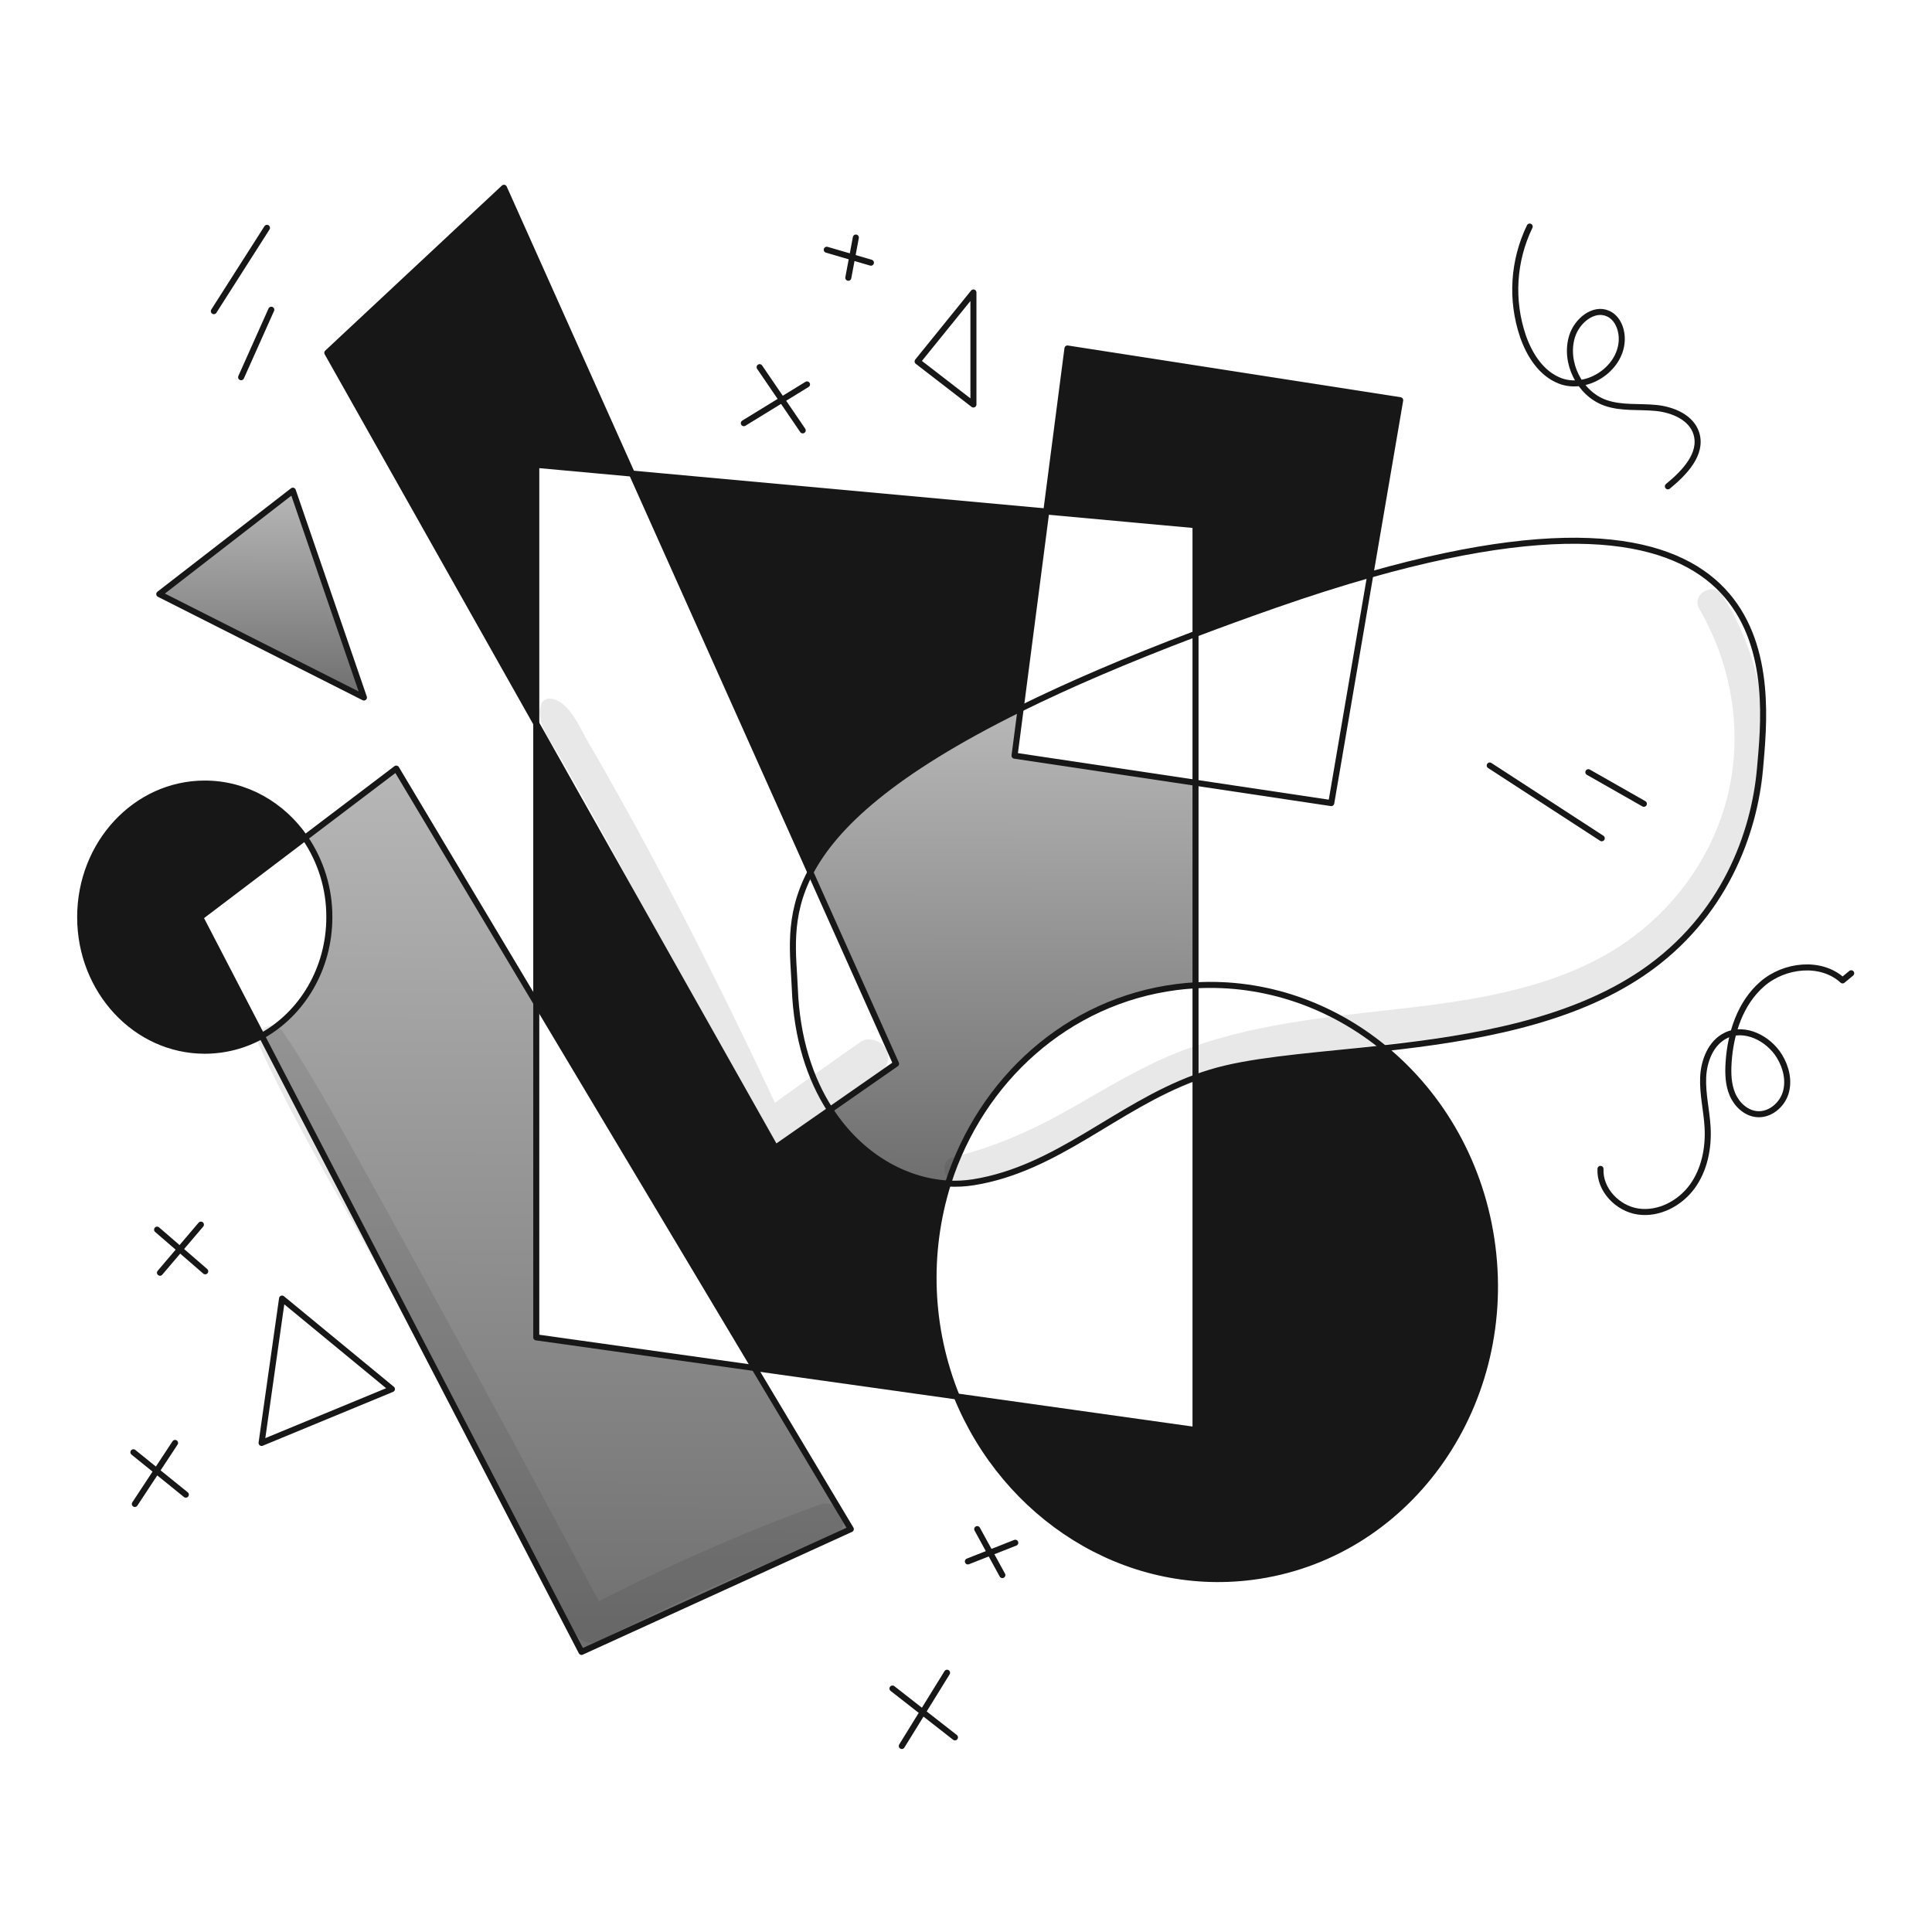 <svg width="960" height="960" viewBox="0 0 960 960" fill="none" xmlns="http://www.w3.org/2000/svg">
<g clip-path="url(#clip0_348_1429)">
<path d="M695.748 198.863L680.916 285.529C666.276 289.662 650.524 294.67 633.66 300.553C619.66 305.447 606.455 310.25 594.047 314.961V260.951L519.887 254.167L530.412 173.167L695.748 198.863Z" fill="#171717"/>
<path d="M621.993 783.557C558.712 791.615 499.627 753.317 475.393 693.888L594.048 710.56V535.428C598.948 533.612 603.956 532.099 609.042 530.898C629.505 526.086 657.572 524.198 687.761 520.849C716.232 544.183 736.423 578.892 741.579 619.425C751.871 700.359 698.337 773.851 621.993 783.557Z" fill="#171717"/>
<path d="M584.7 490.457C530.266 497.382 487.428 536.732 471.059 588.093C449.817 586.893 427.433 574.626 412.459 551.412L445.259 528.573L402.684 433.454C414.836 410.423 443.115 383.681 507.175 352.096L504.131 375.496L594.053 388.953V489.608C590.943 489.769 587.829 490.063 584.7 490.457Z" fill="url(#paint0_linear_348_1429)"/>
<path d="M519.886 254.166L507.168 352.099C443.108 383.684 414.829 410.426 402.677 433.457L313.988 235.32L519.886 254.166Z" fill="#171717"/>
<path d="M374.925 679.764L266.471 498.323V359.517L385.3 570.329L412.456 551.412C427.43 574.626 449.814 586.89 471.056 588.093C460.163 622.792 461.697 660.202 475.394 693.893L374.925 679.764Z" fill="#171717"/>
<path d="M266.471 230.974V359.517L162.637 175.306L250.415 93.3L313.989 235.321L266.471 230.974Z" fill="#171717"/>
<path d="M196.891 381.912L266.471 498.323V664.523L374.925 679.76L422.767 759.804L288.956 820.824L130.081 514.742C150.019 503.722 163.648 481.428 163.648 455.718C163.71 441.654 159.489 427.905 151.548 416.297L196.891 381.912Z" fill="url(#paint1_linear_348_1429)"/>
<path d="M180.835 346.586L79.135 295.205L145.51 243.824L180.835 346.586Z" fill="url(#paint2_linear_348_1429)"/>
<path d="M101.742 522.092C67.559 522.092 39.842 492.378 39.842 455.718C39.842 419.058 67.555 389.353 101.742 389.353C122.165 389.353 140.273 399.953 151.542 416.297L99.473 455.778L130.073 514.742C121.408 519.562 111.657 522.092 101.742 522.092V522.092Z" fill="#171717"/>
<path d="M130.081 514.742L288.956 820.824L422.767 759.808L374.925 679.764L266.471 498.323L196.891 381.912L151.546 416.297L99.477 455.778L130.081 514.742Z" stroke="#171717" stroke-width="3" stroke-linecap="round" stroke-linejoin="round"/>
<path d="M266.471 359.517L385.298 570.329L412.454 551.412L445.253 528.573L402.678 433.454L313.989 235.321L250.415 93.3L162.637 175.306L266.471 359.517Z" stroke="#171717" stroke-width="3" stroke-linecap="round" stroke-linejoin="round"/>
<path d="M594.047 388.949L504.125 375.492L507.169 352.096L519.887 254.167L530.412 173.162L695.748 198.863L680.916 285.529L661.494 399.049L594.047 388.949Z" stroke="#171717" stroke-width="3" stroke-linecap="round" stroke-linejoin="round"/>
<path d="M475.392 693.888L594.047 710.56V535.428V489.608V388.949V314.961V260.951L519.887 254.167L313.989 235.321L266.471 230.974V359.517V498.323V664.527L374.925 679.764L475.392 693.888Z" stroke="#171717" stroke-width="3" stroke-linecap="round" stroke-linejoin="round"/>
<path d="M145.51 243.824L180.835 346.586L79.135 295.205L145.51 243.824Z" stroke="#171717" stroke-width="3" stroke-linecap="round" stroke-linejoin="round"/>
<path d="M140.15 645.257L194.746 690.228L129.979 716.99L140.15 645.257Z" stroke="#171717" stroke-width="3" stroke-linecap="round" stroke-linejoin="round"/>
<path d="M455.959 179.593L483.692 200.996V145.328L455.959 179.593Z" stroke="#171717" stroke-width="3" stroke-linecap="round" stroke-linejoin="round"/>
<path d="M687.761 520.848C716.232 544.182 736.423 578.891 741.579 619.424C751.871 700.358 698.337 773.85 621.993 783.556C558.712 791.614 499.627 753.316 475.393 693.887C461.696 660.196 460.162 622.787 471.055 588.087C487.424 536.726 530.262 497.376 584.696 490.451C587.83 490.057 590.944 489.763 594.048 489.602C628.767 487.655 661.727 499.484 687.761 520.848Z" stroke="#171717" stroke-width="3" stroke-linecap="round" stroke-linejoin="round"/>
<path d="M151.546 416.299C159.487 427.907 163.707 441.657 163.646 455.72C163.646 481.43 150.017 503.72 130.079 514.744C121.412 519.566 111.658 522.096 101.74 522.094C67.557 522.094 39.84 492.38 39.84 455.72C39.84 419.06 67.553 389.355 101.74 389.355C122.165 389.352 140.273 399.948 151.546 416.299Z" stroke="#171717" stroke-width="3" stroke-linecap="round" stroke-linejoin="round"/>
<path d="M687.759 520.849C731.78 515.965 780.34 507.958 816.536 483.198C856.999 455.515 871.728 413.77 874.529 381.912C878.138 340.772 891.838 225.868 680.915 285.529C666.275 289.662 650.523 294.67 633.659 300.553C619.659 305.447 606.455 310.25 594.046 314.961C559.519 328.044 530.887 340.4 507.168 352.1C443.108 383.685 414.829 410.427 402.677 433.458C390.868 455.843 394.305 474.709 394.932 491.108C395.893 515.969 402.555 536.089 412.453 551.416C427.427 574.63 449.811 586.894 471.053 588.097C475.276 588.333 479.513 588.12 483.691 587.46C525.326 580.787 554.555 549.971 594.046 535.432C598.947 533.617 603.954 532.104 609.04 530.902C629.499 526.086 657.57 524.2 687.759 520.849Z" stroke="#171717" stroke-width="3" stroke-linecap="round" stroke-linejoin="round"/>
<path d="M760.094 112.584C751.89 129.548 750.672 149.054 756.7 166.908C759.934 176.334 765.832 185.635 775.129 189.224C788.329 194.324 804.968 183.633 805.821 169.507C806.148 164.107 803.99 158.07 799.065 155.836C791.836 152.557 783.613 159.414 781.209 166.979C777.068 180.01 784.846 195.63 797.741 200.179C805.693 202.979 814.421 201.879 822.812 202.705C831.203 203.531 840.47 207.405 842.93 215.474C846.013 225.574 836.939 234.964 828.767 241.657" stroke="#171717" stroke-width="3" stroke-linecap="round" stroke-linejoin="round"/>
<path d="M795.274 580.817C794.766 591.157 803.783 600.551 814.032 602.008C824.281 603.465 834.759 597.955 840.856 589.588C846.953 581.221 849.073 570.45 848.491 560.114C848.025 551.822 845.938 543.62 846.291 535.322C846.644 527.024 850.138 518.107 857.613 514.487C866.997 509.942 878.743 515.93 884.185 524.824C887.521 530.276 889.16 537.067 887.247 543.165C885.334 549.263 879.287 554.209 872.924 553.609C867.533 553.1 863.03 548.854 860.884 543.883C858.738 538.912 858.584 533.315 858.933 527.911C859.87 513.395 864.706 498.383 875.716 488.876C886.726 479.369 904.829 477.35 915.574 487.155L919.846 483.615" stroke="#171717" stroke-width="3" stroke-linecap="round" stroke-linejoin="round"/>
<path d="M78.064 611.006L101.971 631.702" stroke="#171717" stroke-width="3" stroke-linecap="round" stroke-linejoin="round"/>
<path d="M79.492 632.416L99.831 608.508" stroke="#171717" stroke-width="3" stroke-linecap="round" stroke-linejoin="round"/>
<path d="M66.289 721.625L92.338 742.679" stroke="#171717" stroke-width="3" stroke-linecap="round" stroke-linejoin="round"/>
<path d="M86.985 716.986L67.002 747.317" stroke="#171717" stroke-width="3" stroke-linecap="round" stroke-linejoin="round"/>
<path d="M443.467 839.024L474.512 863.289" stroke="#171717" stroke-width="3" stroke-linecap="round" stroke-linejoin="round"/>
<path d="M470.585 831.174L448.105 867.572" stroke="#171717" stroke-width="3" stroke-linecap="round" stroke-linejoin="round"/>
<path d="M498.061 782.644L485.572 759.807" stroke="#171717" stroke-width="3" stroke-linecap="round" stroke-linejoin="round"/>
<path d="M480.934 775.864L504.485 766.587" stroke="#171717" stroke-width="3" stroke-linecap="round" stroke-linejoin="round"/>
<path d="M795.902 416.529L740.236 380.37" stroke="#171717" stroke-width="3" stroke-linecap="round" stroke-linejoin="round"/>
<path d="M816.836 399.401L789.24 383.7" stroke="#171717" stroke-width="3" stroke-linecap="round" stroke-linejoin="round"/>
<path d="M119.813 187.439L134.801 153.896" stroke="#171717" stroke-width="3" stroke-linecap="round" stroke-linejoin="round"/>
<path d="M106.255 154.611L132.661 113.217" stroke="#171717" stroke-width="3" stroke-linecap="round" stroke-linejoin="round"/>
<path d="M398.861 213.845L377.451 182.443" stroke="#171717" stroke-width="3" stroke-linecap="round" stroke-linejoin="round"/>
<path d="M369.602 210.277L401.003 191.008" stroke="#171717" stroke-width="3" stroke-linecap="round" stroke-linejoin="round"/>
<path d="M421.52 138.018L425.267 118.035" stroke="#171717" stroke-width="3" stroke-linecap="round" stroke-linejoin="round"/>
<path d="M410.814 124.101L432.76 130.524" stroke="#171717" stroke-width="3" stroke-linecap="round" stroke-linejoin="round"/>
<g opacity="0.1">
<path d="M268.734 350.3C265.821 359.139 274.588 369.52 278.693 376.836C283.668 385.701 288.753 394.504 293.693 403.388C303.426 420.876 312.898 438.507 322.108 456.279C340.694 492.14 357.982 528.612 373.971 565.694C375.771 569.858 382.426 571.274 385.99 568.845C403.02 557.237 419.956 545.503 436.798 533.645C440.848 530.791 442.75 525.615 440.098 521.075C437.748 517.058 431.612 514.918 427.527 517.775C410.627 529.611 393.827 541.578 377.127 553.675L389.146 556.826C372.252 520.226 354.51 484.021 335.92 448.209C326.681 430.455 317.181 412.841 307.42 395.367C302.464 386.495 297.51 377.609 292.32 368.867C288.088 361.742 283.231 348.909 274.156 347.218C273.03 346.941 271.842 347.106 270.834 347.678C269.826 348.25 269.075 349.187 268.736 350.295L268.734 350.3Z" fill="#171717"/>
</g>
<g opacity="0.1">
<path d="M475.212 587.065C511.871 586.975 543.029 561.947 574.383 545.989C610.118 527.801 649.808 523.365 689.11 518.923C726.438 514.704 764.361 509.752 798.494 493.048C830.816 477.23 856.227 449.925 868.694 416.092C883.167 376.823 878.338 331.247 855.942 295.945C851.37 288.737 840.129 295.205 844.442 302.664C862.095 333.15 867.049 370.04 856.079 403.686C845.671 435.607 822.694 461.761 792.979 477.069C761.59 493.236 725.563 497.911 690.926 501.798C652.437 506.118 613.538 510.122 577.781 526.066C560.062 533.966 543.681 544.461 526.71 553.776C509.91 563 492.231 570.457 473.579 575C466.814 576.649 468.314 587.079 475.212 587.062V587.065Z" fill="#171717"/>
</g>
<g opacity="0.1">
<path d="M128.929 519.847C146.87 558.99 169.37 596.129 190.071 633.866C210.804 671.662 231.371 709.548 251.771 747.524C263.295 768.976 274.765 790.457 286.182 811.967C288.509 816.351 294.205 817.284 298.322 815.151C335.419 796.107 373.566 779.181 412.579 764.456C417.023 762.756 420.079 758.52 418.734 753.615C417.545 749.287 412.395 745.846 407.894 747.461C367.242 762.05 327.671 779.907 289.365 799.827L301.505 803.011C260.972 726.919 219.78 651.182 177.927 575.8C166.088 554.482 154.378 533.168 140.748 512.933C135.768 505.539 125.281 511.882 128.929 519.842V519.847Z" fill="#171717"/>
</g>
</g>
<defs>
<linearGradient id="paint0_linear_348_1429" x1="498.368" y1="352.096" x2="497.619" y2="586.805" gradientUnits="userSpaceOnUse">
<stop stop-color="#B7B7B7"/>
<stop offset="1" stop-color="#6F6F6F"/>
</linearGradient>
<linearGradient id="paint1_linear_348_1429" x1="276.424" y1="381.912" x2="274.73" y2="818.428" gradientUnits="userSpaceOnUse">
<stop stop-color="#B7B7B7"/>
<stop offset="1" stop-color="#6F6F6F"/>
</linearGradient>
<linearGradient id="paint2_linear_348_1429" x1="129.985" y1="243.824" x2="129.717" y2="346.026" gradientUnits="userSpaceOnUse">
<stop stop-color="#B7B7B7"/>
<stop offset="1" stop-color="#6F6F6F"/>
</linearGradient>
<clipPath id="clip0_348_1429">
<rect width="884" height="779" fill="white" transform="translate(38 91)"/>
</clipPath>
</defs>
</svg>
